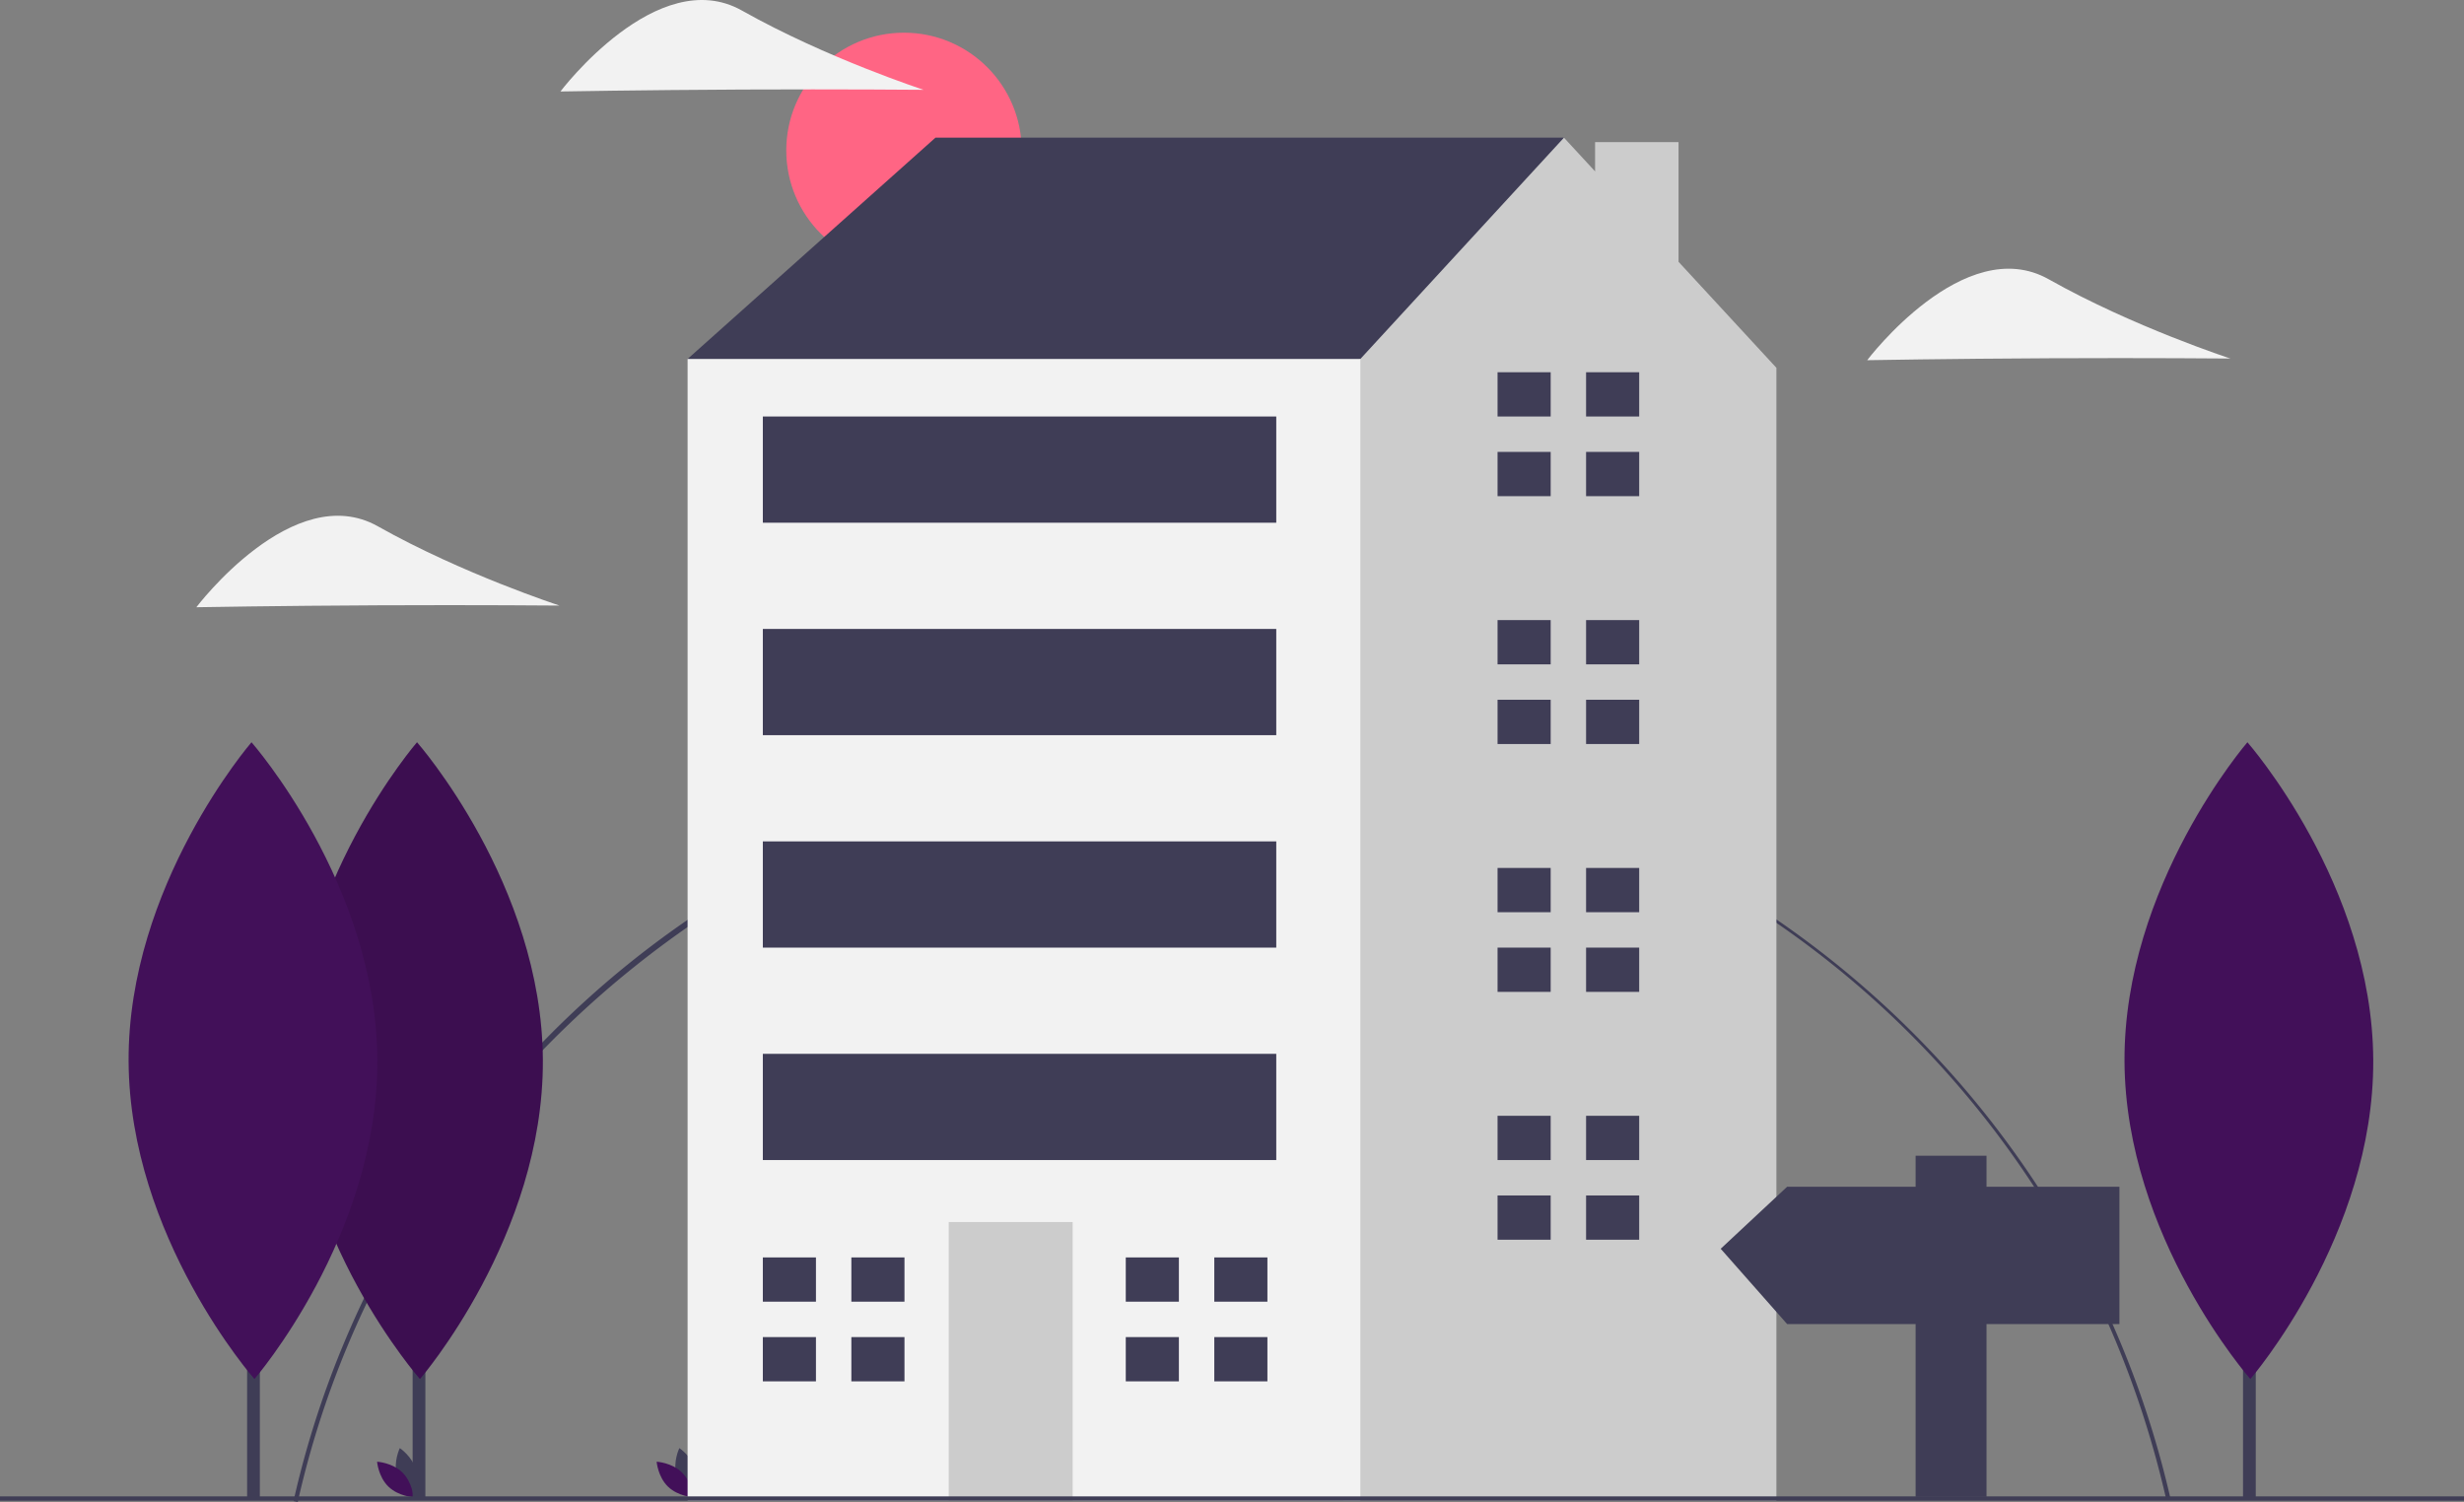 <svg id="afdfd1e9-9b52-4ce3-aad9-0a68bb11f588" data-name="Layer 1" xmlns="http://www.w3.org/2000/svg" width="1137" height="693.112" viewBox="0 0 1137 693.112"><rect x="0" y="0" width="1137" height="693.112" fill="#808080" stroke="none"/><title>coming home</title><path d="M168.898,796.556l-1.951-.439c21.756-96.751,76.43-184.609,153.951-247.392A444.114,444.114,0,0,1,1033.053,794.936l-1.949.443C985.05,593.17,807.829,451.945,600.134,451.945,395.16,451.945,213.8,596.874,168.898,796.556Z" transform="translate(-31.5 -103.444)" fill="#3f3d56"/><circle cx="417.133" cy="69.403" r="54.315" fill="#ff6584"/><path d="M214.631,784.217c1.694,6.262,7.496,10.14,7.496,10.14s3.056-6.274,1.362-12.536-7.496-10.14-7.496-10.14S212.937,777.955,214.631,784.217Z" transform="translate(-31.5 -103.444)" fill="#3f3d56"/><path d="M217.12,782.871c4.648,4.525,5.216,11.481,5.216,11.481s-6.968-.38-11.617-4.905-5.216-11.481-5.216-11.481S212.471,778.346,217.12,782.871Z" transform="translate(-31.5 -103.444)" fill="#421059"/><path d="M343.631,784.217c1.694,6.262,7.496,10.14,7.496,10.14s3.056-6.274,1.362-12.536-7.496-10.14-7.496-10.14S341.937,777.955,343.631,784.217Z" transform="translate(-31.5 -103.444)" fill="#3f3d56"/><path d="M346.12,782.871c4.648,4.525,5.216,11.481,5.216,11.481s-6.968-.38-11.617-4.905-5.216-11.481-5.216-11.481S341.471,778.346,346.12,782.871Z" transform="translate(-31.5 -103.444)" fill="#421059"/><polygon points="337.71 181.988 317.286 165.648 431.66 63.529 721.679 63.529 721.679 153.394 533.779 280.022 337.71 181.988" fill="#3f3d56"/><polygon points="774.556 120.812 774.556 65.569 736.05 65.569 736.05 79.098 721.679 63.529 627.729 165.648 590.966 190.157 533.964 606.62 619.93 692.585 819.714 692.585 819.714 169.733 774.556 120.812" fill="#ccc"/><rect x="317.286" y="165.648" width="310.443" height="526.936" fill="#f2f2f2"/><rect x="437.787" y="563.914" width="57.187" height="128.671" fill="#ccc"/><polygon points="376.515 600.677 376.515 580.253 352.007 580.253 352.007 600.677 374.473 600.677 376.515 600.677" fill="#3f3d56"/><polygon points="374.473 617.016 352.007 617.016 352.007 637.44 376.515 637.44 376.515 617.016 374.473 617.016" fill="#3f3d56"/><rect x="392.855" y="580.253" width="24.509" height="20.424" fill="#3f3d56"/><rect x="392.855" y="617.016" width="24.509" height="20.424" fill="#3f3d56"/><polygon points="543.991 600.677 543.991 580.253 519.483 580.253 519.483 600.677 541.949 600.677 543.991 600.677" fill="#3f3d56"/><polygon points="541.949 617.016 519.483 617.016 519.483 637.44 543.991 637.44 543.991 617.016 541.949 617.016" fill="#3f3d56"/><rect x="560.33" y="580.253" width="24.509" height="20.424" fill="#3f3d56"/><rect x="560.33" y="617.016" width="24.509" height="20.424" fill="#3f3d56"/><polygon points="715.552 192.199 715.552 171.776 691.043 171.776 691.043 192.199 713.51 192.199 715.552 192.199" fill="#3f3d56"/><polygon points="713.51 208.539 691.043 208.539 691.043 228.962 715.552 228.962 715.552 208.539 713.51 208.539" fill="#3f3d56"/><rect x="731.891" y="171.776" width="24.509" height="20.424" fill="#3f3d56"/><rect x="731.891" y="208.539" width="24.509" height="20.424" fill="#3f3d56"/><polygon points="715.552 306.573 715.552 286.149 691.043 286.149 691.043 306.573 713.51 306.573 715.552 306.573" fill="#3f3d56"/><polygon points="713.51 322.912 691.043 322.912 691.043 343.336 715.552 343.336 715.552 322.912 713.51 322.912" fill="#3f3d56"/><rect x="731.891" y="286.149" width="24.509" height="20.424" fill="#3f3d56"/><rect x="731.891" y="322.912" width="24.509" height="20.424" fill="#3f3d56"/><polygon points="715.552 420.947 715.552 400.523 691.043 400.523 691.043 420.947 713.51 420.947 715.552 420.947" fill="#3f3d56"/><polygon points="713.51 437.286 691.043 437.286 691.043 457.71 715.552 457.71 715.552 437.286 713.51 437.286" fill="#3f3d56"/><rect x="731.891" y="400.523" width="24.509" height="20.424" fill="#3f3d56"/><rect x="731.891" y="437.286" width="24.509" height="20.424" fill="#3f3d56"/><polygon points="715.552 535.321 715.552 514.897 691.043 514.897 691.043 535.321 713.51 535.321 715.552 535.321" fill="#3f3d56"/><polygon points="713.51 551.66 691.043 551.66 691.043 572.084 715.552 572.084 715.552 551.66 713.51 551.66" fill="#3f3d56"/><rect x="731.891" y="514.897" width="24.509" height="20.424" fill="#3f3d56"/><rect x="731.891" y="551.66" width="24.509" height="20.424" fill="#3f3d56"/><rect x="352.007" y="192.199" width="236.917" height="49.017" fill="#3f3d56"/><rect x="352.007" y="290.234" width="236.917" height="49.017" fill="#3f3d56"/><rect x="352.007" y="388.269" width="236.917" height="49.017" fill="#3f3d56"/><rect x="352.007" y="486.304" width="236.917" height="49.017" fill="#3f3d56"/><rect y="690.529" width="1137" height="2" fill="#3f3d56"/><rect x="190.405" y="459.615" width="5.875" height="232.053" fill="#3f3d56"/><path d="M281.997,592.631c.374,81.143-56.715,147.187-56.715,147.187s-57.695-65.515-58.069-146.658,56.715-147.187,56.715-147.187S281.623,511.488,281.997,592.631Z" transform="translate(-31.5 -103.444)" fill="#421059"/><path d="M281.997,592.631c.374,81.143-56.715,147.187-56.715,147.187s-57.695-65.515-58.069-146.658,56.715-147.187,56.715-147.187S281.623,511.488,281.997,592.631Z" transform="translate(-31.5 -103.444)" opacity="0.1"/><rect x="114.033" y="459.615" width="5.875" height="232.053" fill="#3f3d56"/><path d="M205.625,592.631c.374,81.143-56.715,147.187-56.715,147.187s-57.695-65.515-58.069-146.658,56.715-147.187,56.715-147.187S205.251,511.488,205.625,592.631Z" transform="translate(-31.5 -103.444)" fill="#421059"/><path d="M977.054,268.764c-46.277.213-83.944.897-83.944.897s44.774-59.307,83.776-37.334,83.807,36.562,83.807,36.562S1023.331,268.551,977.054,268.764Z" transform="translate(-31.5 -103.444)" fill="#f2f2f2"/><path d="M206.054,382.764c-46.277.213-83.944.897-83.944.897s44.774-59.307,83.776-37.334,83.807,36.562,83.807,36.562S252.331,382.551,206.054,382.764Z" transform="translate(-31.5 -103.444)" fill="#f2f2f2"/><path d="M374.055,144.764c-46.277.213-83.944.897-83.944.897s44.774-59.307,83.776-37.334,83.807,36.562,83.807,36.562S420.331,144.551,374.055,144.764Z" transform="translate(-31.5 -103.444)" fill="#f2f2f2"/><rect x="1035.033" y="459.615" width="5.875" height="232.053" fill="#3f3d56"/><path d="M1126.625,592.631c.374,81.143-56.715,147.187-56.715,147.187s-57.695-65.515-58.069-146.658,56.715-147.187,56.715-147.187S1126.251,511.488,1126.625,592.631Z" transform="translate(-31.5 -103.444)" fill="#421059"/><polygon points="824.667 547.629 883.956 547.629 883.956 533.318 916.667 533.318 916.667 547.629 978 547.629 978 611.007 916.667 611.007 916.667 690.74 883.956 690.74 883.956 611.007 824.667 611.007 794 576.251 824.667 547.629" fill="#3f3d56"/></svg>